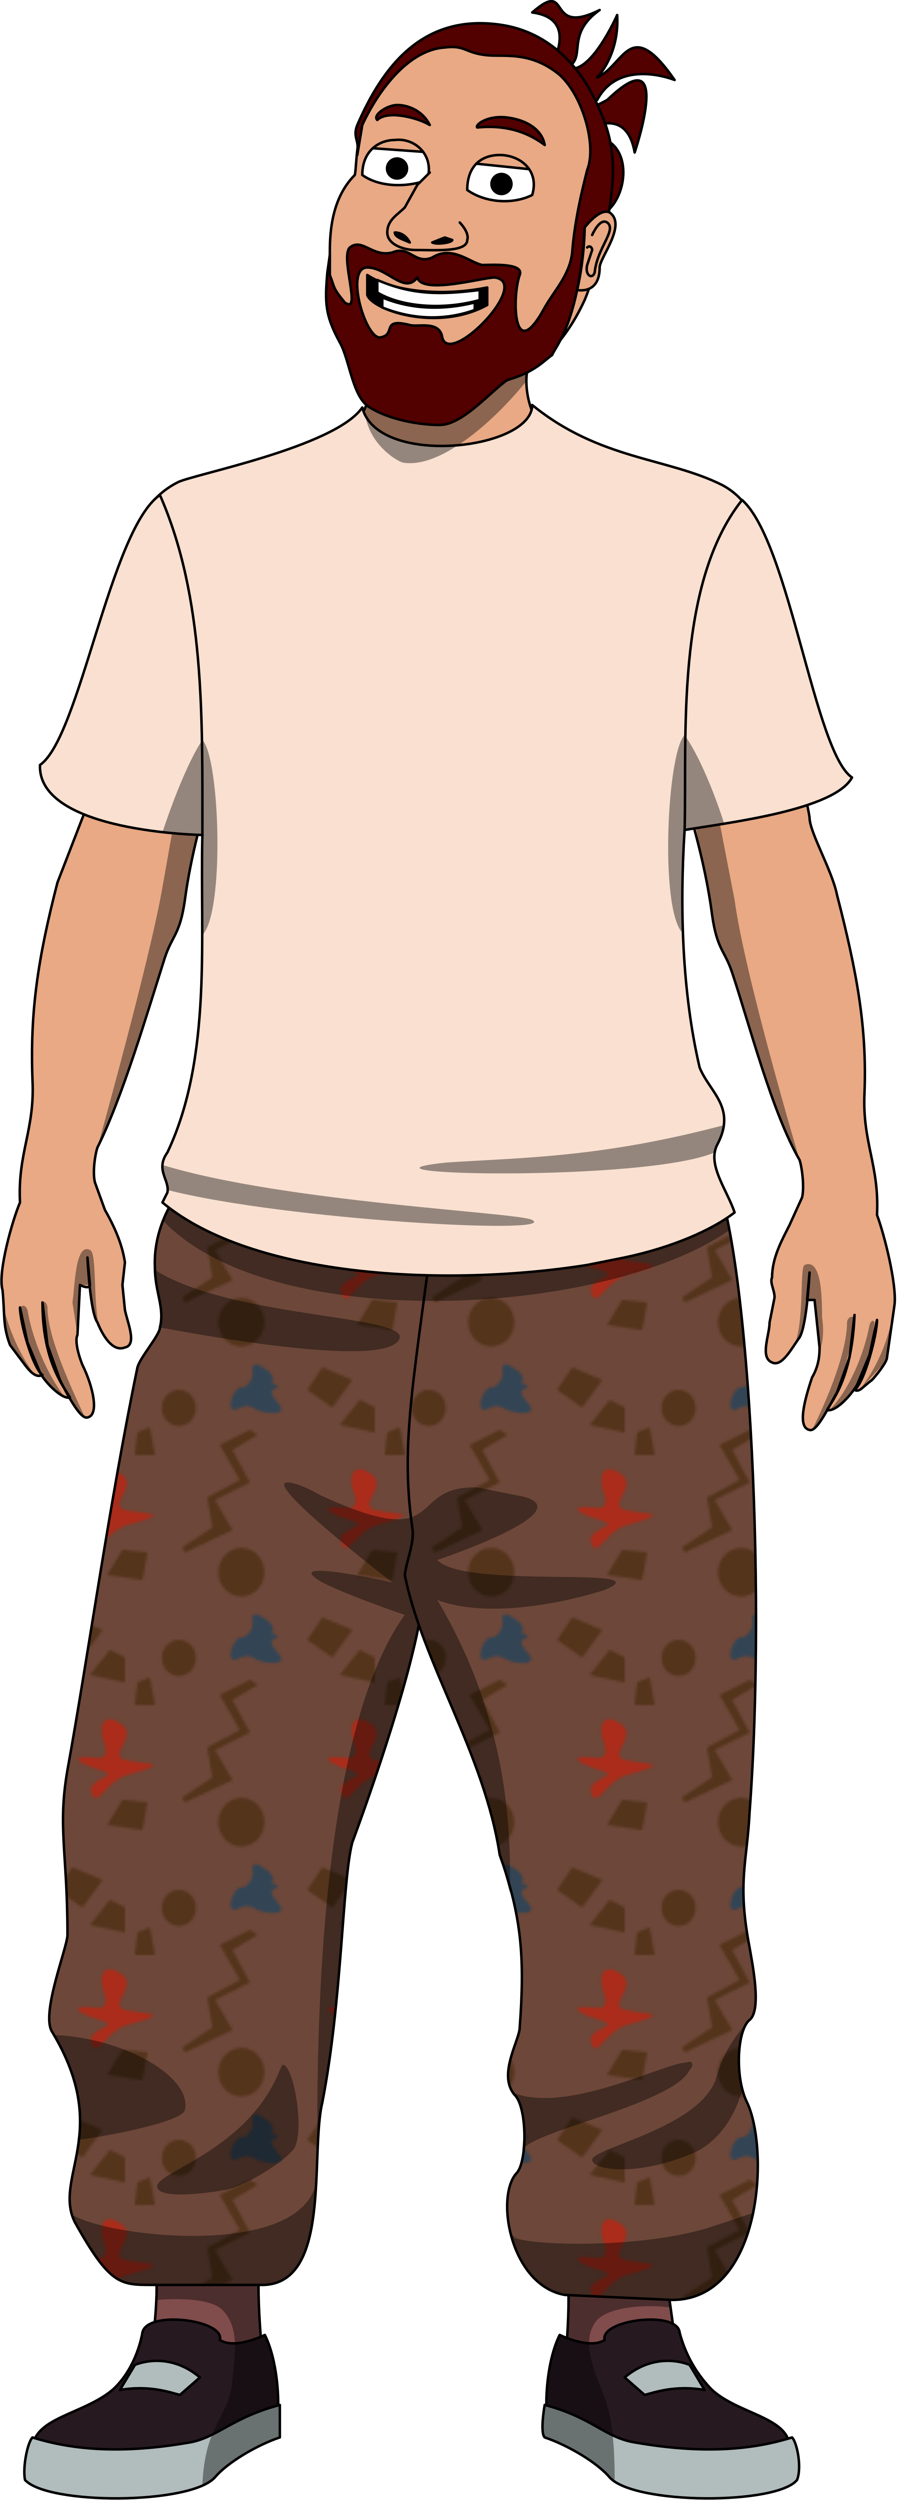 <svg class="svgMe"  xmlns="http://www.w3.org/2000/svg" preserveAspectRatio="xMidYMin slice" viewBox="0 0 359 1000">
	<defs>
		<pattern id="brown80sPattern" width="100" height="100" patternTransform="translate(717 742)" patternUnits="userSpaceOnUse">
			<g transform="translate(-717 -742)">
				<path fill="#6d4739" d="M717 742h100v100H717Z"/>
				<path fill="#54341b" d="m729 747-6 9 10 7 8-11Z"/>
				<path fill="#54341b" d="m744 760-8 10 14 3v-10Z"/>
				<path fill="#54341b" d="m755 773-1 9h8l-2-11Z"/>
				<path fill="#ab2c1a" d="M742 798c-3-7-1-14 7-8 6 5-6 12 1 14 10 2 19 1 1 6-8 2-12 13-14 8-4-7 13-7 3-10s-12-6-3-5c5 1 6-1 5-5Z"/>
				<ellipse fill="#54341b" cx="796.6" cy="828.9" rx="9.2" ry="9.7"/>
				<ellipse fill="#54341b" cx="771.6" cy="763.2" rx="6.8" ry="7.2"/>
				<path fill="#54341b" d="m800 772-12 6 8 14-13 7 2 12-12 8 1 2 19-9-7-12 14-7-7-13 10-6Z"/>
				<path fill="#334555" d="M808 753s3 0 0-4c-4-3-7-5-7-1 1 3-2 7-4 7-3-1-7 9-3 9 3-1 4-3 9 0 5 2 13 2 8-3-4-5-2-5 0-6 1-1-3-2-3-2Z"/>
				<path fill="#54341b" d="m749 820 10 1-2 11-14-2Z"/>
			</g>
		</pattern>
	</defs>
	<g id="meToon-idle" stroke="#000" stroke-linecap="round" stroke-linejoin="round" stroke-width="1">
		<g id="foot-r">
			<path id="foot-r_sock" fill="#814c4c" d="m267 913 4 29-46 15s4-34 2-48Z"/>
			<path id="foot-r_top" fill="#261920" d="M316 980c1-13-20-14-31-24a51 51 0 0 1-13-23c-1-9-32-5-30 3-6 4-18-2-18-2-5 10-6 26-5 34 30 6 9 26 97 12Z"/>
			<path id="foot-r_sole" fill="#b1bcbc" d="M319 992c-8 10-65 10-75-1-5-6-17-13-26-16-2-2 0-13 0-13 19 5 24 13 36 15 23 4 44 4 63-2 2 2 4 12 2 17Z"/>
			<path id="foot-r_fastner" fill="#b1bcbc" d="M258 958c4-1 12-4 24-2l-6-10s-13-6-26 5Z"/>
			<path id="foot-r_shadow" fill="#000" stroke-width="0" d="M227 909v26l-3-1c-4 8-5 19-5 28h-1s-2 11 0 13a70 70 0 0 1 28 18c0-7 0-23-4-34-4-10-10-23-3-31 6-6 22-6 29-5l-1-10Z" opacity=".4"/>
		</g>
		<g id="foot-l">
			<path id="foot-l_sock" fill="#814c4c" d="M62 908c2 6-1 30-1 30l45 14s-4-34-2-48Z"/>
			<path id="foot-l_top" fill="#261920" d="M13 980c0-13 20-14 32-24 10-9 12-23 12-23 2-9 33-5 31 3 6 4 18-2 18-2 5 10 6 26 5 34-31 6-10 26-98 12Z"/>
			<path id="foot-l_sole" fill="#b1bcbc" d="M10 992c9 10 66 10 76-1 5-6 17-13 26-16v-13c-19 5-25 13-36 15-23 4-44 4-63-2-2 2-4 12-3 17Z"/>
			<path id="foot-l_fastner" fill="#b1bcbc" d="M72 958c-4-1-12-4-24-2l6-10s13-6 26 5Z"/>
			<path id="foot-l_shadow" fill="#000" stroke-width="0" d="m103 904-40 4v12s20-2 26 4c7 7 5 18 4 28-1 15-11 17-12 42l5-3c5-6 17-13 26-16v-13h-1c0-9-1-20-5-28l-2 1v-30Z" opacity=".4"/>
		</g>
		<g id="trousers">
			<path id="trousers-l" fill="url(#brown80sPattern)" d="M80 466c46 21 184 14 205 2 2 73-60 167-117 180-6 33-27 89-27 89-4 15-4 63-12 104-5 21 4 74-25 73H61c-13 0-17 0-31-25-9-18 15-36-9-76-5-7 6-34 6-39 0-33-4-43 0-66 8-44 17-108 28-161 1-4 9-13 9-16 2-8-2-14-2-24-1-22 15-37 18-41Z"/>
			<path id="trousers-r" fill="url(#brown80sPattern)" d="M175 479c47 0 98-5 110-11 14 26 22 163 15 257-1 20-5 28 0 54 1 6 5 25 0 29s-6 23-1 33c9 19 6 79-30 79l-43-2c-22-4-28-40-19-49 4-5 4-26-1-31-7-8 2-22 2-27 2-27 1-44-8-69-6-40-31-77-38-112 1-7 4-13 3-19-5-35 1-60 10-132Z"/>
			<path id="trousers_shadow" fill="#000" stroke-width="0" d="m68 482-3 6c43 46 177 39 227 4l-1-5c-61-21-166-40-223-5Zm-6 26c1 9 4 16 2 23 6 1 93 18 96 4 1-9-68-8-98-27Zm53 85c-10 0 42 40 42 40s-40-9-31-2c4 4 36 15 36 15-34 47-35 166-35 206l2-11c8-41 8-89 12-104 0 0 20-54 27-87 10 29 27 60 32 92l4 15c1-34-4-75-29-117 24 9 61-2 67-4 24-10-56 0-67-12 0 0 63-21 31-26l-15-3c-29-1-11 27-63 3-7-4-11-5-13-5Zm187 213c-5 5-12 13-15 24-5 21-50 29-50 34 0 4 18 7 41-3 15-7 19-25 19-25v-2c-2-10-1-23 3-26l2-2Zm-281 8c11 18 12 31 10 42 9-1 42-7 43-12 3-13-24-29-53-30Zm254 11c-9 0-48 21-70 12l1 1c4 3 4 14 3 22l1-1c6-7 60-18 66-31 2-2 1-4-1-3Zm-162 1-1 2c-13 33-51 41-49 47 1 5 22 2 27 1 7-1 24-11 28-17 4-9-1-34-5-33Zm13 49c-9 28-82 20-97 11l1 3c14 25 18 25 31 25h43c18 1 21-19 22-39Zm176 10-18 6c-29 9-74 7-78 4l-1-1c2 11 9 22 21 24l43 2c19 0 29-17 33-35Z" opacity=".4"/>
		</g>
		<g id="arm-l">
			<path id="arm-l_skin" fill="#e8a984" d="M67 203S37 306 35 322l-12 31c-8 31-11 52-10 79 1 20-6 29-5 49-3 7-9 28-7 35 1 10 0 14 3 22l6 8c3 4 5 5 7 4-4-3-9-21-9-27l3 14 5 12c2 4 9 11 12 10-3-5-11-15-11-38l2 17 5 14c2 4 8 16 11 15 5-1 2-13-2-21-2-5-3-10-2-12l1-20c4 2 4 0 4 0l-1-11s1 22 4 26c2 5 6 12 11 10 5-1 1-10 0-15l-1-10 1-9c-1-7-4-14-8-21l-4-11c-1-4 0-11 1-14 10-20 20-54 27-76 3-9 6-9 8-23 7-53 39-114 34-137Z"/>
			<path id="arm-l_shadow" fill="#000" stroke-width="0" d="m76 293-11 62c-5 29-26 104-26 104 9-16 26-73 27-76 1-4 7-15 7-18l6-31 7-44ZM36 500c-6-3-6 15-7 21l2 13 1-20h4s1 14 4 18c-3-10-1-31-4-32Zm-19 21c0 8 2 29 17 46-7-15-15-33-15-44 0-1-1-3-2-2Zm-16 0s1 13 3 17c1 3 7 10 10 12-10-13-13-29-13-29Zm7 2c1 9 4 28 18 36-7-9-13-23-15-35 0 0-1-3-3-1Z" opacity=".4"/>
		</g>
		<g id="arm-r">
			<path id="arm-r_skin" fill="#e8a984" d="M292 208s30 104 32 119c0 6 9 21 11 31 8 31 12 53 11 79-1 20 6 29 5 49 3 8 8 28 7 36l-3 21c0 2-5 8-6 9-4 3-5 5-7 4 4-3 9-22 9-28l-3 14-5 12c-3 5-9 11-12 10 3-5 10-14 11-38l-2 17-5 14c-3 5-8 16-11 15-5-1-2-12 1-21 3-5 3-10 3-12l-2-19h-3l1-11s-1 21-4 26c-3 4-7 12-11 10-5-2-1-11-1-16l2-10c0-3-2-6-1-8 0-8 4-15 7-21l5-11c1-4 0-12-1-15-11-19-20-54-27-75-3-9-6-9-8-23-7-54-39-115-35-137Z"/>
			<path id="arm-r_shadow" fill="#000" stroke-width="0" d="m282 298 12 62c4 30 26 104 26 104-10-16-26-72-27-75-2-4-7-15-7-18l-6-32-8-43Zm40 208c7-3 7 14 7 21 1 6 0 12-1 13l-2-20h-3s-1 14-5 18c4-10 2-31 4-32Zm20 21c-1 7-3 29-17 45 7-14 14-32 14-43 0-1 1-3 3-2Zm15 0-2 17-11 12c11-14 13-29 13-29Zm-7 2c-1 8-3 28-18 35 8-8 14-23 16-34 0 0 1-3 2-1Z" opacity=".4"/>
		</g>
		<path id="neck" fill="#e8a984" d="M147 140c7 15-5 31-7 33 13 23 65 22 80 1-8-5-13-23-6-35Z"/>
		<g id="tshirt">
			<path id="tshirt_torso" fill="#f9e0d0" d="M213 162c0 18-62 25-68 1-11 16-69 27-74 30-41 21-11 105 10 141-1 41 4 89-14 127-5 7 1 11 0 16l-2 4c36 30 113 34 170 25l15-3c19-4 35-11 44-18-3-9-11-19-7-27 8-15-3-21-7-31-7-30-8-64-6-95 23-26 53-118 15-138-22-11-49-10-76-32Z"/>
			<path id="tshirt_sleeve-l" fill="#f9e0d0" d="M64 198c-20 14-32 97-48 108-1 27 65 28 65 28 0-47 1-95-17-136Z"/>
			<path id="tshirt_sleeve-r" fill="#f9e0d0" d="M274 332c18-3 60-8 67-21-15-10-25-94-44-111-27 34-22 96-23 132Z"/>
			<path id="tshirt_shadow" fill="#000" stroke-width="0" d="M274 294c-7 7-10 69-1 79l1-41 16-2s-7-23-16-36Zm-193 2c-8 12-16 37-16 37l16 1v40c9-9 7-71 0-78Zm209 154c-49 13-80 13-111 15-49 5 79 8 107-4l1-3 3-8ZM65 466l2 10c47 12 157 18 146 12-5-3-99-7-148-22Z" opacity=".4"/>
		</g>
		<g id="noggin">
			<g id="eyes">
				<path id="eyes_white" fill="#fff" d="M144 50h72v40h-72z"/>
				<g id="eye-r">
					<circle id="eye-r_pupil" cx="200.7" cy="73.6" r="4.5" fill="#000" stroke-width="0"/>
					<path id="eye-r_bottomLid" fill="#e8a984" d="M201 96c-8 1-17-6-15-16l29 2c-1 10-8 14-14 14Z"/>
					<path id="eye-r_topLid" fill="#e8a984" d="M201 51c8 0 16 6 14 17l-29-3c1-10 8-14 15-14Z"/>
				</g>
				<g id="eye-l">
					<circle id="eye-l_pupil" cx="158.9" cy="67.4" r="4.5" fill="#000" stroke-width="0"/>
					<path id="eye-l_bottomLid" fill="#e8a984" d="M159 90c-8 0-17-6-14-17l28 3c0 10-8 14-14 14Z"/>
					<path id="eye-l_topLid" fill="#e8a984" d="M159 45c8 0 17 6 14 16l-28-2c0-10 8-14 14-14Z"/>
				</g>
			</g>
			<path id="neck_shadow" fill="#000" stroke-width="0" d="m213 139-61 1-3 4c1 7 0 13-3 19 0 12 10 20 15 22 16 3 39-19 50-33l2-11v-2Z" opacity=".4"/>
			<path id="bun" fill="#520000" d="M217 33c14-22 4-27-4-28 16-14 5 10 27-1-14 10-5 19-13 23 9 4 20-21 20-21 1 16-8 25-8 25 11-5 13-25 31 1 0 0-22-9-31 8 0 0-11 8 4 0 27-26 11 21 11 21-4-23-26-5-26-5 35-11 22 47-2 27-10-7-14-14-13-26l4-24Z"/>
			<path id="head" fill="#e8a984" d="M187 15c-14 0-22 5-34 20-11 10-10 31-11 35-10 10-10 25-10 32-1 29 7 47 32 52 21 4 52 5 70-34 8-19 9-46 7-56-5-21-17-44-43-48Zm-29 41c8-1 16 6 13 16-8 3-19 3-26-2 0-10 7-14 13-14Zm42 6c8 0 16 6 13 16-8 4-19 3-26-2 0-10 6-14 13-14Z"/>
			<path id="hair" fill="#520000" d="M143 50c-2 5 1 6 0 12l2-12c6-13 18-30 33-31 8-1 8 2 16 3 7 1 18-2 30 8 9 8 15 28 11 38-2 8-5 20-6 33-1 9-7 15-11 22-13 24-13-5-10-13 2-5-12-4-15-4-5-1-12-8-20-3-7 3-9-5-16-2-8 2-12-6-17-2-4 4 5 27-2 22-5-6-4-6-6-11v-8l-1 7c-1 12-1 17 5 28 4 7 5 22 12 26 8 5 20 7 28 7 9 0 20-13 27-18 11-3 15-8 18-10 1-3 11-13 13-51 2-1 7-4 9-2 3-17 4-30-3-45-7-17-20-31-39-34-32-5-48 17-58 40Zm16-8c-4 0-10 4-8 6 4-4 16-1 21 2-3-6-9-8-13-8Zm59 16c-1-6-7-10-15-11s-13 3-12 4c10-1 19 1 27 7Zm-71 49c8 0 15 11 20 4 2 7 26 0 31 0 15 2-18 36-21 24-1-7-10-4-13-5-12-3-5 4-12 5-6 0-14-28-5-28Z"/>
			<g id="mouth">
				<path id="mouth_back" fill="#000" d="M195 115c-20 4-39 1-48-5v8c2 6 28 15 48 4Z"/>
				<path id="mouth_teeth-bottom" fill="#fefefe" d="M153 119v4c10 4 23 6 37 1v-3c-12 3-25 3-37-2Z"/>
				<path id="mouth_teeth-top" fill="#fefefe" d="M151 112v5c10 6 27 7 41 3v-4c-16 2-27 2-41-4Z"/>
			</g>
			<g id="ear">
				<path id="ear_outer" fill="#e8a984" d="M234 91s0 12-3 25c0 0 9 2 9-9 0-4 11-17 4-22-4-2-10 6-10 6Z"/>
				<path id="ear_inner" fill="none" d="M235 99c1-1 2 0 2 1l-2 6c-1 4 2 6 3 3 1-10 9-17 5-20-3-2-6 5-6 5"/>
			</g>
			<g id="nose">
				<path id="nose_fill" fill="#e8a984" stroke-width="0" d="m172 69-5 5-5 9c-3 3-7 5-7 10s7 7 11 7c8 0 21 1 21-4 1-3-3-7-3-7s-2-22-12-20Z"/>
				<path id="nose_nostril-l" fill="#000" d="M158 93c0 2 4 3 6 4-1-2-3-4-6-4Z"/>
				<path id="nose_nostril-r" fill="#000" d="m178 95-5 2c2 1 8 0 8-1l-3-1Z"/>
				<path id="nose_outline" fill="none" d="M184 89s4 4 3 7c0 5-13 4-21 4-4 0-11-2-11-7s4-7 7-10l5-9 5-5"/>
			</g>
		</g>
	</g>
</svg>
